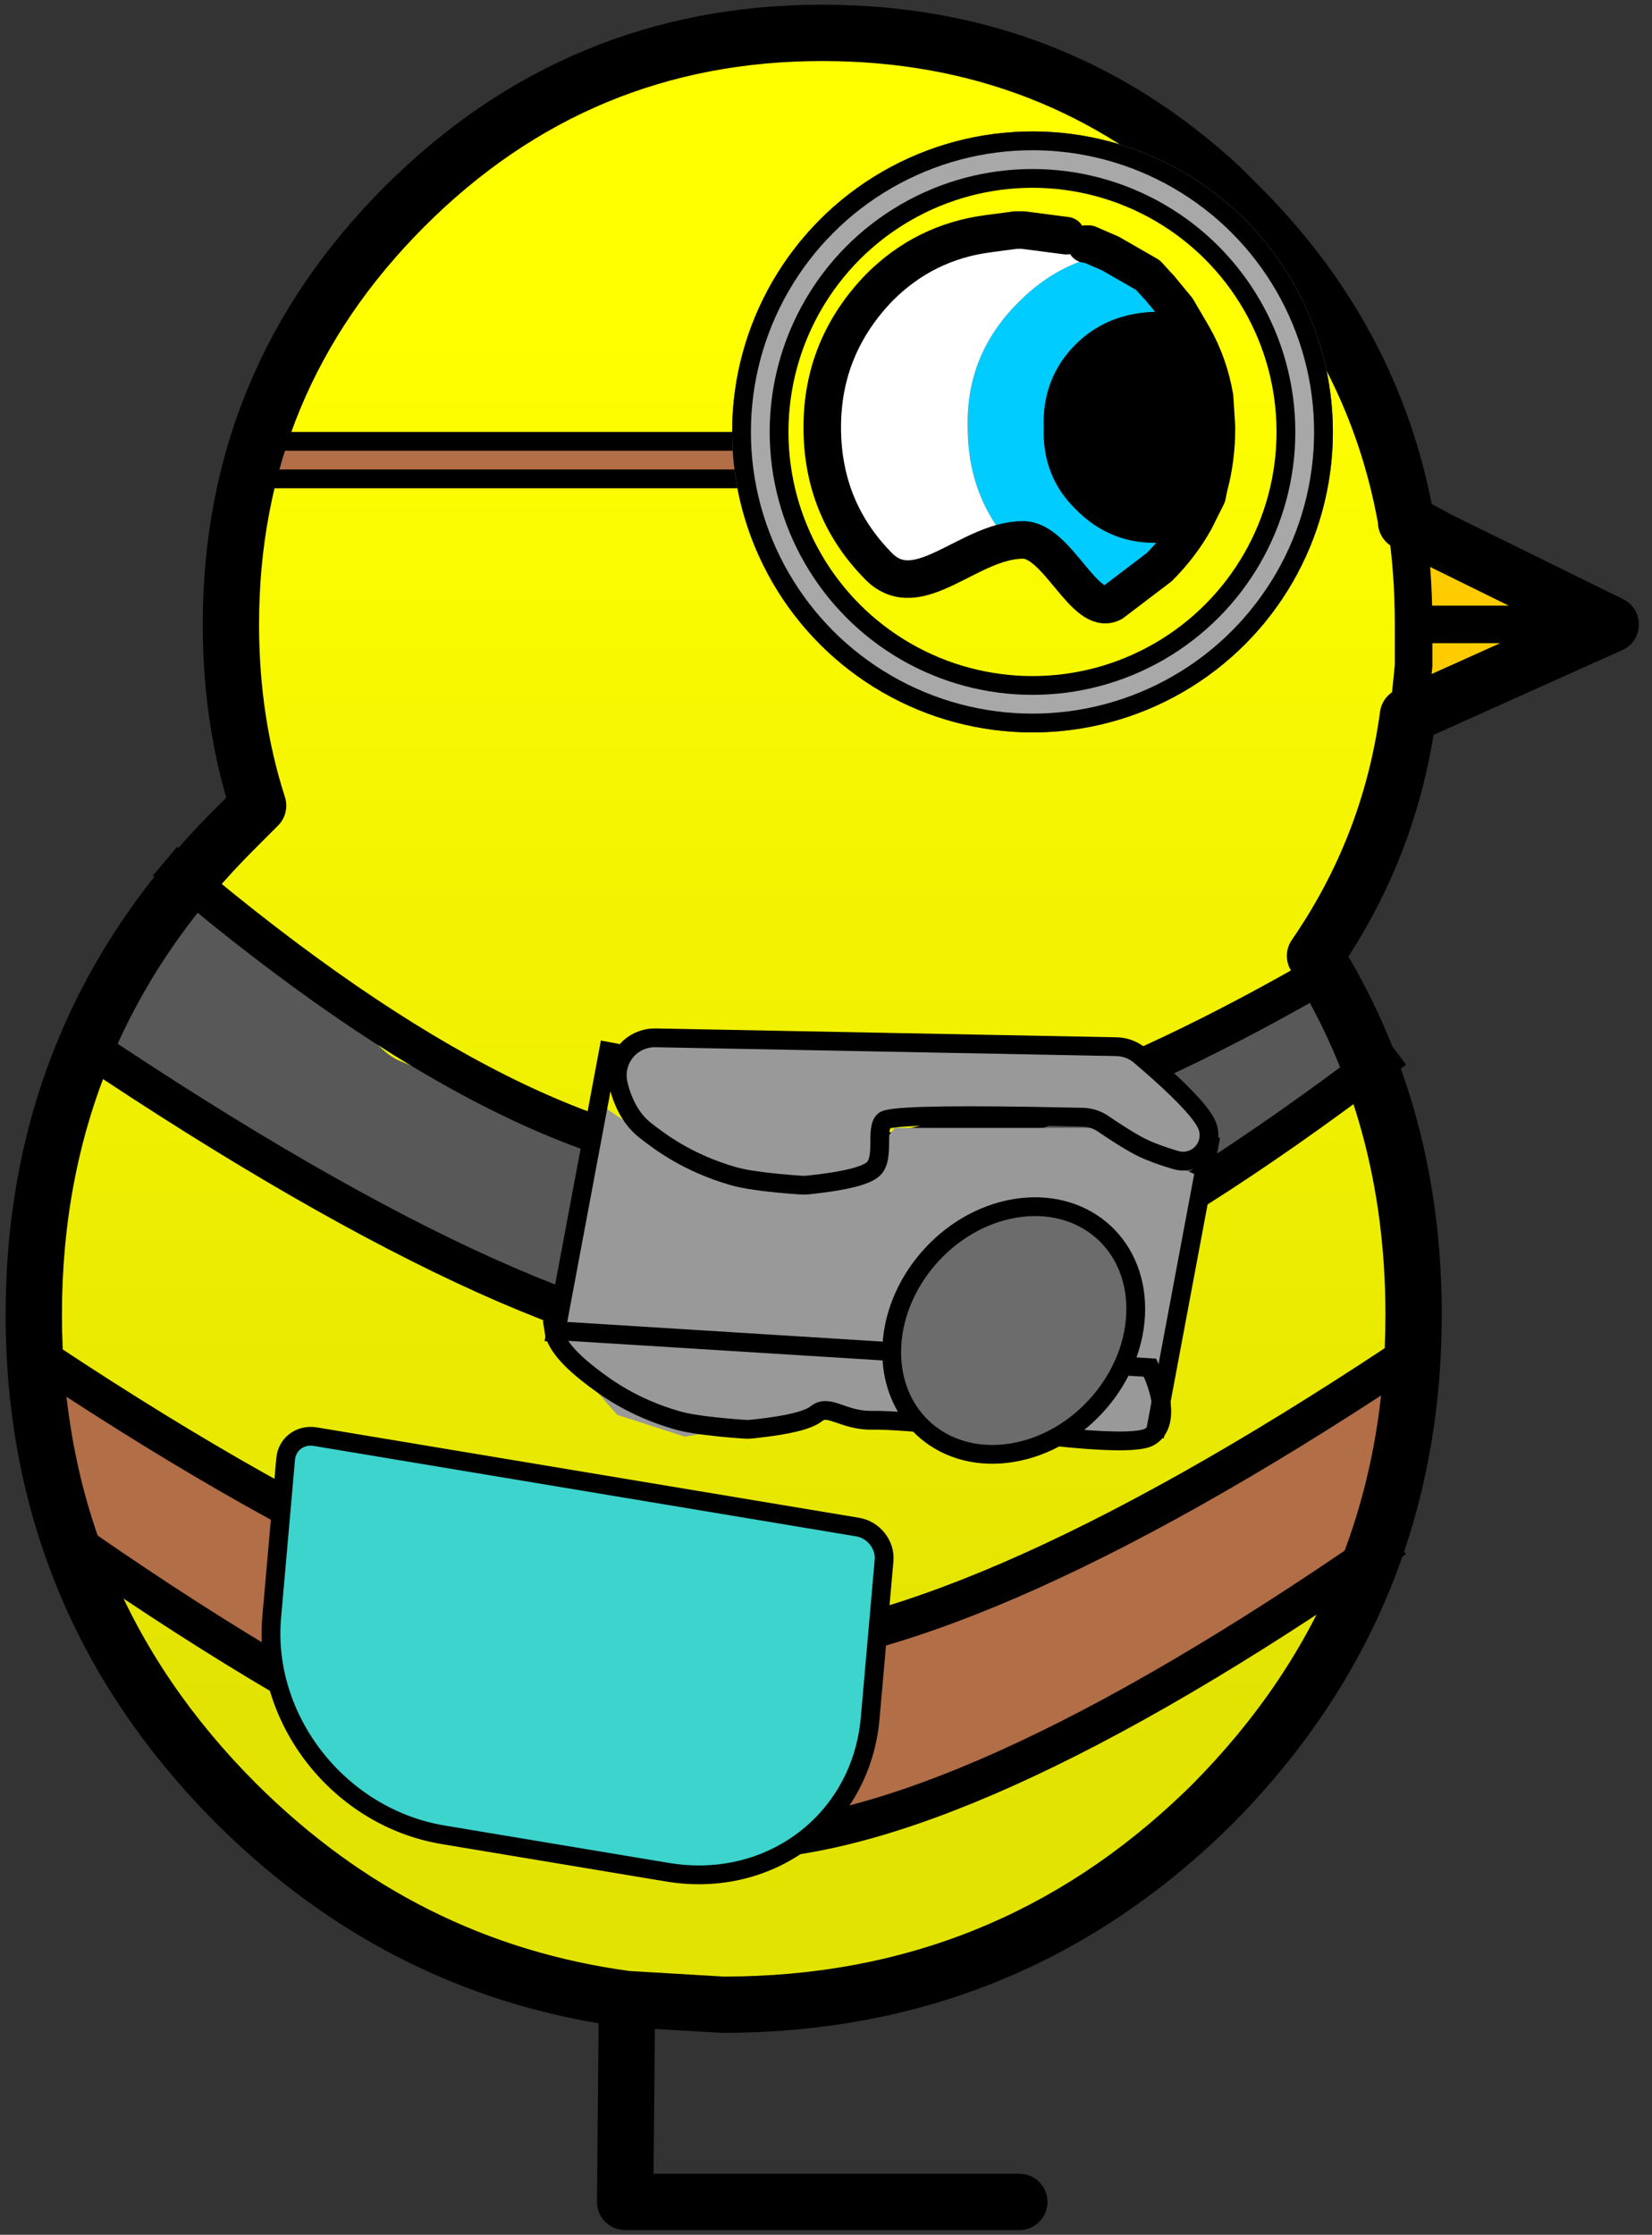 <?xml version="1.0" encoding="UTF-8"?>
<svg width="88px" height="119px" viewBox="0 0 88 119" version="1.1" xmlns="http://www.w3.org/2000/svg" xmlns:xlink="http://www.w3.org/1999/xlink">
    <rect x="0" y="0" width="88" height="119" fill="#333333" stroke="none"/>
    <title>Group</title>
    <defs>
        <linearGradient x1="50%" y1="14.969%" x2="50%" y2="85.031%" id="linearGradient-1">
            <stop stop-color="#FFFF00" offset="0%"></stop>
            <stop stop-color="#E3E302" offset="100%"></stop>
        </linearGradient>
        <circle id="path-2" cx="54.7" cy="22.75" r="16"></circle>
    </defs>
    <g id="Page-1" stroke="none" stroke-width="1" fill="none" fill-rule="evenodd">
        <g id="Group" transform="translate(0.3, 0.25)">
            <path d="M58.85,13.25 L60.85,14.4 L61.35,14.95 L61.45,15.05 L62.4,16.2 L63.25,17.65 L61.45,17.35 C59.917,17.35 58.667,17.833 57.7,18.8 C56.7,19.8 56.233,21.033 56.3,22.5 C56.233,23.967 56.7,25.183 57.7,26.15 C58.733,27.217 59.983,27.717 61.45,27.65 L63.35,27.45 C62.85,28.35 62.217,29.183 61.45,29.95 L58.95,31.85 C57.05,31.483 55.4,30.6 54,29.2 C52.167,27.4 51.25,25.167 51.25,22.5 C51.183,19.9 52.1,17.667 54,15.8 C55.4,14.4 57.017,13.55 58.85,13.25" id="Path" fill="#00CCFF"></path>
            <polyline id="Path" fill="#FFFF00" points="74.6 27.55 74.6 27.45 76.35 28.25 76.35 28.5 74.6 27.55"></polyline>
            <path d="M63.35,27.45 L61.45,27.65 C59.983,27.717 58.733,27.217 57.7,26.15 C56.7,25.183 56.233,23.967 56.3,22.5 C56.233,21.033 56.7,19.8 57.7,18.8 C58.667,17.833 59.917,17.35 61.45,17.35 L63.25,17.65 C63.817,18.65 64.2,19.733 64.4,20.9 L64.5,22.5 C64.5,23.633 64.367,24.683 64.1,25.65 L64,26.15 L63.35,27.45" id="Path" fill="#000000"></path>
            <path d="M54,15.8 C52.1,17.667 51.183,19.9 51.25,22.5 C51.25,25.167 52.167,27.4 54,29.2 C55.4,30.6 57.05,31.483 58.95,31.85 C57.483,32.617 55.833,28.759 54,28.759 C51.133,28.759 48.65,31.983 46.55,29.95 C44.517,27.917 43.5,25.433 43.5,22.5 C43.5,19.633 44.517,17.15 46.55,15.05 C48.15,13.45 50.067,12.5 52.3,12.2 L53.8,12 L54,12 L54.2,12 L56.5,12.3 L57.15,12.5 L57.55,12.75 L57.7,12.75 L58.85,13.25 C57.017,13.55 55.4,14.4 54,15.8 Z" id="Path" fill="#FFFFFF"></path>
            <path d="M74.7,37.85 L74.8,37.2 L75,35.2 L75,33 C75,31.1 74.867,29.283 74.6,27.55 L76.35,28.5 L85.5,33 L74.7,37.85 M85.5,33 L75,33 L85.5,33" id="Shape" fill="#FFCC00"></path>
            <path d="M62.4,16.2 L61.45,15.05 L61.35,14.95 L60.85,14.4 L58.85,13.25 L57.7,12.75 L57.55,12.75 L57.15,12.5 L56.5,12.3 L54.2,12 L54,12 L53.8,12 L52.3,12.2 C50.067,12.5 48.15,13.45 46.55,15.05 C44.517,17.15 43.5,19.633 43.5,22.5 C43.5,25.433 44.517,27.917 46.55,29.95 C48.65,31.983 51.133,28.759 54,28.759 C55.833,28.759 57.483,32.617 58.95,31.85 L61.45,29.95 C62.217,29.183 62.85,28.35 63.35,27.45 L64,26.15 L64.1,25.65 C64.367,24.683 64.5,23.633 64.5,22.5 L64.4,20.9 C64.2,19.733 63.817,18.65 63.25,17.65 L62.4,16.2 Z M69.75,50.65 C73.25,56.25 75,62.617 75,69.75 C75,79.917 71.433,88.6 64.3,95.8 C57.1,102.933 48.417,106.5 38.25,106.5 L33.1,106.2 C25.133,105.133 18.2,101.667 12.3,95.8 C5.1,88.6 1.5,79.917 1.5,69.75 C1.5,59.583 5.1,50.933 12.3,43.8 L13.45,42.65 C12.483,39.65 12,36.433 12,33 C12,24.333 15.083,16.917 21.25,10.75 C27.417,4.583 34.833,1.5 43.5,1.5 C51.767,1.5 58.85,4.25 64.75,9.75 L65.75,10.75 C70.517,15.517 73.467,21.083 74.6,27.45 L74.6,27.55 C74.867,29.283 75,31.1 75,33 L75,35.2 L74.8,37.2 L74.7,37.85 C74.067,42.517 72.417,46.783 69.75,50.65 Z" id="Shape" fill="url(#linearGradient-1)"></path>
            <path d="M63.25,17.65 L62.4,16.2 L61.45,15.05 L61.35,14.95 L60.85,14.4 L58.85,13.25 L57.7,12.75 L57.55,12.75 M58.95,31.85 L61.45,29.95 C62.217,29.183 62.85,28.35 63.35,27.45 L61.45,27.65 C59.983,27.717 58.733,27.217 57.7,26.15 C56.7,25.183 56.233,23.967 56.3,22.5 C56.233,21.033 56.7,19.8 57.7,18.8 C58.667,17.833 59.917,17.35 61.45,17.35 L63.25,17.65 C63.817,18.65 64.2,19.733 64.4,20.9 L64.5,22.5 C64.5,23.633 64.367,24.683 64.1,25.65 L64,26.15 L63.35,27.45 M74.7,37.85 L74.8,37.2 L75,35.2 L75,33 C75,31.1 74.867,29.283 74.6,27.55 M56.5,12.3 L54.2,12 L54,12 L53.8,12 L52.3,12.2 C50.067,12.5 48.15,13.45 46.55,15.05 C44.517,17.15 43.5,19.633 43.5,22.5 C43.5,25.433 44.517,27.917 46.55,29.95 C48.65,31.983 51.333,28.5 54.2,28.5 C56.033,28.5 57.483,32.617 58.95,31.85 M75,33 L85.5,33" id="Shape" stroke="#000000" stroke-width="2" stroke-linecap="round" stroke-linejoin="round"></path>
            <path d="M2.2,72.25 L5.05,83.137 C12.747,88.025 18.398,91.28 22.001,92.903 C25.605,94.526 30.661,96.153 37.169,97.784 C41.001,97.997 44.974,97.268 49.09,95.595 C53.206,93.921 61.243,89.769 73.2,83.137 L75,72.25 C66.399,77.654 59.931,81.283 55.598,83.137 C51.264,84.991 45.632,86.54 38.7,87.784 C29.798,85.892 23.235,84.048 19.01,82.25 C14.786,80.452 9.182,77.119 2.2,72.25 Z" id="Path" fill="#B16E47"></path>
            <path d="M74.2,72.25 C58.552,82.606 46.552,87.784 38.2,87.784 C29.848,87.784 17.848,82.606 2.2,72.25" id="Line" stroke="#000000" stroke-width="2" stroke-linecap="square"></path>
            <path d="M73.2,82.25 C58.204,92.606 46.704,97.784 38.7,97.784 C30.696,97.784 19.196,92.606 4.2,82.25" id="Line-Copy" stroke="#000000" stroke-width="2" stroke-linecap="square"></path>
            <path d="M9.257,46.25 L5.05,56.239 C14.08,61.725 20.398,65.28 24.001,66.903 C27.605,68.526 32.661,70.153 39.169,71.784 C43.001,71.997 46.974,71.268 51.09,69.595 C55.206,67.921 62.576,63.769 73.2,57.137 L71.5,51.298 C66.565,53.336 61.931,55.283 57.598,57.137 C53.264,58.991 47.632,60.54 40.7,61.784 C31.798,59.892 25.235,58.048 21.01,56.25 C19.502,55.608 18.584,53.496 17.154,52.462 C15.437,51.222 12.805,49.151 9.257,46.25 Z" id="Path-Copy" fill="#585858"></path>
            <path d="M70.7,51.298 C58.718,58.288 48.552,61.784 40.2,61.784 C31.848,61.784 21.534,56.606 9.257,46.25" id="Line-Copy-3" stroke="#000000" stroke-width="2" stroke-linecap="square"></path>
            <path d="M73.2,56.25 C59.537,66.606 48.704,71.784 40.7,71.784 C32.696,71.784 20.53,66.306 4.2,55.352" id="Line-Copy-2" stroke="#000000" stroke-width="2" stroke-linecap="square"></path>
            <path d="M15.426,76.5 C15.715,76.281 16.097,76.183 16.501,76.251 L45.391,81.066 C45.816,81.137 46.184,81.374 46.438,81.697 C46.689,82.016 46.83,82.422 46.793,82.84 L46.052,91.249 C45.812,93.968 44.488,96.246 42.537,97.729 C40.581,99.215 38,99.901 35.257,99.444 L23.303,97.451 C20.54,96.99 18.137,95.459 16.485,93.36 C14.836,91.263 13.932,88.597 14.174,85.857 L14.915,77.448 C14.949,77.051 15.14,76.717 15.426,76.5 Z" id="Rectangle-2" stroke="#000000" fill="#3CD4CC"></path>
            <rect id="Rectangle-3" stroke="#000000" fill="#B16E47" x="13.2" y="23.25" width="27" height="2"></rect>
            <path d="M43.5,0 C52.144,0 59.593,2.892 65.811,8.689 L66.811,9.689 C71.499,14.378 74.518,19.83 75.847,26.018 L75.964,26.584 L77.012,27.154 L86.162,31.654 C87.301,32.214 87.273,33.848 86.114,34.368 L76.061,38.883 L76.006,39.22 C75.304,43.28 73.846,47.05 71.636,50.519 L71.525,50.689 L71.666,50.926 C74.785,56.326 76.394,62.385 76.495,69.079 L76.5,69.75 C76.5,80.312 72.777,89.375 65.356,96.866 C57.875,104.277 48.812,108 38.163,107.997 L34.584,107.789 L34.513,115.499 L54,115.5 C54.78,115.5 55.42,116.095 55.493,116.856 L55.5,117 C55.5,117.828 54.828,118.5 54,118.5 L33,118.5 C32.166,118.5 31.492,117.82 31.5,116.986 L31.588,107.487 L31.18,107.418 C23.792,106.093 17.278,102.709 11.669,97.282 L11.239,96.861 C3.758,89.379 9.09494702e-13,80.315 9.09494702e-13,69.75 C9.09494702e-13,59.183 3.76,50.15 11.239,42.739 L11.753,42.225 L11.643,41.838 C10.939,39.269 10.561,36.561 10.507,33.714 L10.5,33 C10.5,23.935 13.742,16.137 20.189,9.689 C26.637,3.242 34.435,0 43.5,0 Z M43.5,3 C35.232,3 28.197,5.925 22.311,11.811 C16.425,17.697 13.5,24.732 13.5,33 C13.5,36.28 13.96,39.342 14.878,42.19 C15.05,42.726 14.909,43.313 14.511,43.711 L13.356,44.866 C6.44,51.717 3,59.983 3,69.75 C3,79.519 6.442,87.821 13.358,94.736 C19.027,100.374 25.66,103.69 33.299,104.713 L33.246,104.705 L38.25,105 C47.837,105 56.012,101.717 62.842,95.128 L63.234,94.744 C70.089,87.825 73.5,79.522 73.5,69.75 C73.5,62.892 71.826,56.802 68.478,51.445 C68.161,50.938 68.176,50.291 68.515,49.798 C71.048,46.126 72.612,42.082 73.214,37.648 C73.283,37.135 73.613,36.694 74.086,36.482 L81.975,32.938 L75.634,29.818 L73.884,28.868 C73.401,28.606 73.1,28.1 73.1,27.55 L73.102,27.598 L73.02,27.164 C71.909,21.514 69.275,16.545 65.098,12.227 L64.689,11.811 L63.727,10.847 C58.107,5.608 51.39,3 43.5,3 Z" id="Shape" fill="#000000" fill-rule="nonzero"></path>
            <g id="Oval" stroke-linejoin="square">
                <circle stroke="#000000" stroke-width="3" cx="54.7" cy="22.75" r="14.5"></circle>
                <circle stroke="#A8A8A8" stroke-width="2" cx="54.7" cy="22.75" r="15"></circle>
                <circle stroke="#000000" stroke-width="1" cx="54.7" cy="22.75" r="15.5"></circle>
            </g>
            <g transform="translate(29.2, 54.446)">
                <path d="M18.165,5.365 L28.653,5.365 L34.196,7.855 L32,21.804 L29.219,21.804 C18.885,21.608 13.067,20.54 11.763,18.602 C10.46,16.663 12.594,12.251 18.165,5.365 Z" id="Path" fill="#999999"></path>
                <path d="M2.31,4 L0,16.804 L3.379,20.643 L6.975,21.804 L13.926,20.643 L16.982,7.585 C13.697,8.222 11.226,8.338 9.568,7.933 C7.911,7.528 5.491,6.217 2.31,4 Z" id="Path" fill="#999999"></path>
                <path d="M32,21.804 L35,5.804 M0,16.804 L3,0.804 M5.46,0.568 L29.976,1.039 L29.976,1.039 C30.435,1.048 30.877,1.216 31.227,1.512 L31.75,1.962 C33.34,3.346 34.324,4.368 34.701,5.03 L34.755,5.131 C35.098,5.813 34.823,6.644 34.141,6.986 C33.827,7.144 33.465,7.176 33.129,7.076 C32.393,6.859 31.798,6.639 31.342,6.418 C30.905,6.205 30.298,5.839 29.522,5.318 L29.257,5.14 C28.939,4.923 28.564,4.803 28.179,4.794 L25.437,4.741 C20.483,4.664 17.87,4.743 17.597,4.978 C17.105,5.402 17.665,7.032 16.982,7.585 C16.564,7.923 15.507,8.185 13.812,8.373 L13.506,8.405 C13.393,8.417 13.28,8.418 13.167,8.41 L12.507,8.36 C11.138,8.245 10.159,8.103 9.568,7.933 C7.168,7.243 5.705,6.143 4.895,5.512 C4.249,5.01 3.787,4.276 3.508,3.312 L3.437,3.043 C3.174,1.97 3.831,0.887 4.903,0.624 C5.015,0.597 5.129,0.579 5.244,0.571 L5.373,0.568 C5.402,0.567 5.431,0.567 5.46,0.568 Z" id="Path-2-Copy" stroke="#000000" fill="#999999"></path>
                <path d="M3.55271368e-15,16.153 L31.755,18.131 L31.852,18.337 C32.188,19.087 32.916,21.085 31.755,21.804 C31.321,22.072 29.956,22.104 27.659,21.897 L26.685,21.801 L24.493,21.556 L22.201,21.314 C19.518,21.043 17.778,20.916 16.982,20.933 C15.484,20.966 14.738,20.119 14.08,20.515 L13.982,20.585 C13.564,20.923 12.507,21.185 10.812,21.373 L10.506,21.405 C10.393,21.417 10.28,21.418 10.167,21.41 L9.507,21.36 L8.903,21.305 C7.846,21.201 7.068,21.077 6.568,20.933 C4.168,20.243 2.705,19.143 1.895,18.512 C0.728,17.604 0.096,16.817 3.55271368e-15,16.153 Z" id="Path" stroke="#000000"></path>
                <path d="M24.581,9.646 C26.355,9.354 27.965,9.8 29.129,10.773 C30.291,11.743 31,13.232 31,15.002 C31,16.817 30.259,18.579 29.07,19.963 C27.88,21.349 26.237,22.36 24.419,22.659 C22.645,22.951 21.035,22.506 19.871,21.533 C18.709,20.562 18,19.073 18,17.304 C18,15.488 18.741,13.727 19.93,12.343 C21.12,10.956 22.763,9.945 24.581,9.646 Z" id="Oval-2" stroke="#000000" fill="#6C6C6C"></path>
            </g>
        </g>
    </g>
</svg>